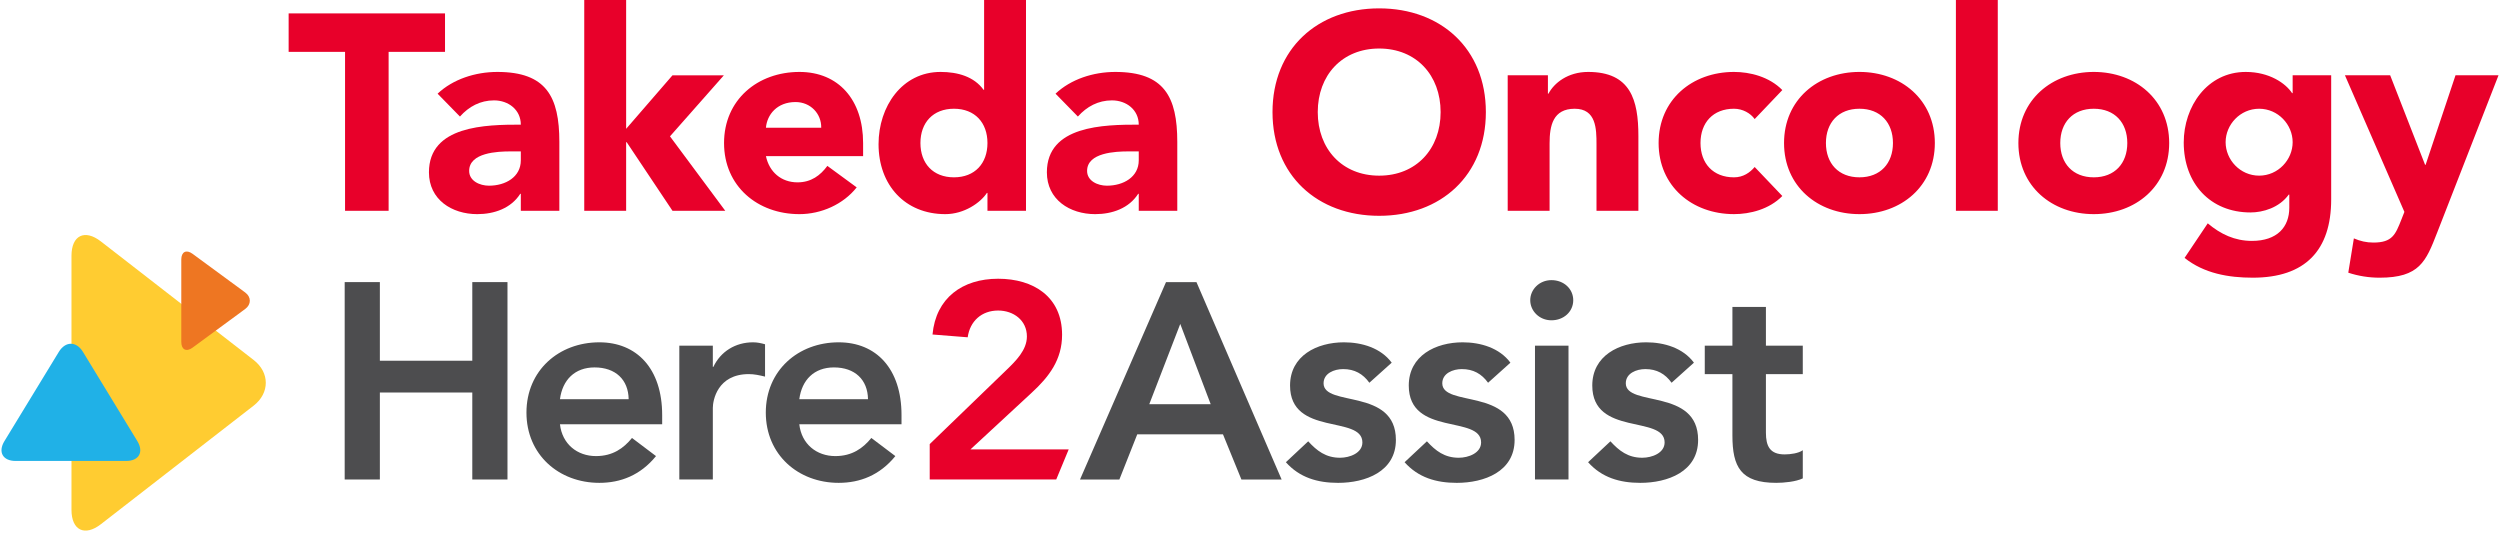 <svg width="244" height="52" viewBox="0 0 244 52" xmlns="http://www.w3.org/2000/svg" xmlns:xlink="http://www.w3.org/1999/xlink">
  <defs>
    <path id="h2a-a" d="M0 0h18.963v28.849H0z"/>
    <path id="h2a-c" d="M0 0h6.688v9.603H0z"/>
    <path id="h2a-e" d="M0 0h13.547v11.439H0z"/>
  </defs>
  <g fill="none" fill-rule="evenodd">
    <path d="M61.357 38.962c-.027-1.905-1.281-3.102-3.325-3.102-1.935 0-3.135 1.224-3.38 3.102h6.705Zm-6.705 2.449c.218 1.932 1.689 3.103 3.516 3.103 1.635 0 2.698-.762 3.515-1.769l2.344 1.769c-1.525 1.876-3.46 2.612-5.532 2.612-3.952 0-7.113-2.749-7.113-6.858s3.161-6.858 7.113-6.858c3.652 0 6.133 2.559 6.133 7.103v.898h-9.976Zm11.649-7.674h3.271v2.068h.054c.708-1.496 2.152-2.395 3.87-2.395.408 0 .79.082 1.172.191v3.157c-.546-.136-1.063-.245-1.58-.245-3.08 0-3.516 2.585-3.516 3.292v6.994h-3.271v-13.062Zm18.416 5.225c-.027-1.905-1.281-3.102-3.325-3.102-1.935 0-3.135 1.224-3.38 3.102h6.705Zm-6.705 2.449c.218 1.932 1.689 3.103 3.516 3.103 1.635 0 2.698-.762 3.515-1.769l2.344 1.769c-1.525 1.876-3.46 2.612-5.532 2.612-3.952 0-7.113-2.749-7.113-6.858s3.161-6.858 7.113-6.858c3.652 0 6.133 2.559 6.133 7.103v.898h-9.976Z" fill="#4D4D4F"/>
    <path d="m90.74 43.343 7.495-7.238c.9-.871 1.99-1.933 1.99-3.266 0-1.578-1.308-2.531-2.807-2.531-1.609 0-2.753 1.035-2.971 2.612l-3.434-.272c.327-3.565 2.916-5.443 6.405-5.443 3.461 0 6.241 1.769 6.241 5.47 0 2.422-1.254 4.082-2.971 5.66l-5.969 5.524h9.587l-1.218 2.94H90.74v-3.456Z" fill="#E8002A"/>
    <path d="m118.164 39.452-2.971-7.837-3.025 7.837h5.996Zm-4.361-11.919h2.972l8.312 19.267h-3.925l-1.799-4.409h-8.367l-1.745 4.409h-3.842l8.394-19.267Zm19.848 9.824c-.627-.871-1.445-1.334-2.562-1.334-.872 0-1.908.408-1.908 1.388 0 2.341 7.059.436 7.059 5.524 0 3.102-2.971 4.192-5.642 4.192-2.017 0-3.761-.518-5.096-2.015l2.18-2.04c.845.924 1.717 1.604 3.107 1.604.954 0 2.181-.461 2.181-1.496 0-2.694-7.06-.572-7.06-5.551 0-2.912 2.617-4.219 5.261-4.219 1.743 0 3.597.545 4.66 1.988l-2.18 1.959Zm11.586 0c-.627-.871-1.445-1.334-2.562-1.334-.872 0-1.908.408-1.908 1.388 0 2.341 7.059.436 7.059 5.524 0 3.102-2.971 4.192-5.642 4.192-2.017 0-3.761-.518-5.096-2.015l2.18-2.04c.845.924 1.717 1.604 3.107 1.604.954 0 2.181-.461 2.181-1.496 0-2.694-7.06-.572-7.06-5.551 0-2.912 2.617-4.219 5.261-4.219 1.743 0 3.597.545 4.66 1.988l-2.18 1.959Zm4.577 9.441h3.272V33.737h-3.272v13.061Zm1.609-19.457c1.198 0 2.126.844 2.126 1.961 0 1.115-.928 1.959-2.126 1.959-1.199 0-2.071-.926-2.071-1.959 0-1.034.872-1.961 2.071-1.961Zm11.725 10.016c-.627-.871-1.445-1.334-2.562-1.334-.872 0-1.908.408-1.908 1.388 0 2.341 7.059.436 7.059 5.524 0 3.102-2.971 4.192-5.642 4.192-2.017 0-3.761-.518-5.096-2.015l2.18-2.04c.845.924 1.717 1.604 3.107 1.604.954 0 2.181-.461 2.181-1.496 0-2.694-7.06-.572-7.06-5.551 0-2.912 2.617-4.219 5.261-4.219 1.743 0 3.597.545 4.66 1.988l-2.18 1.959Zm3.238-.844v-2.776h2.698v-3.781h3.27v3.781h3.598v2.776h-3.598v5.715c0 1.306.382 2.122 1.826 2.122.572 0 1.363-.108 1.772-.408v2.749c-.682.326-1.826.435-2.589.435-3.462 0-4.279-1.551-4.279-4.626v-5.987h-2.698Z" fill="#4D4D4F"/>
    <g transform="translate(6.977 22.939)">
      <mask id="h2a-b" fill="#fff">
        <use xlink:href="#h2a-a"/>
      </mask>
      <path d="M0 18.052V2.026C0 .03 1.291-.6 2.869.625l4.586 3.558c1.578 1.226 4.161 3.23 5.738 4.454l4.587 3.56c1.579 1.224 1.579 3.228 0 4.454l-4.587 3.559c-1.577 1.225-4.16 3.228-5.738 4.454l-4.586 3.559C1.291 29.448 0 28.817 0 26.822v-8.769Z" fill="#FFCC31" mask="url(#b)"/>
    </g>
    <g transform="translate(17.694 24.55)">
      <mask id="h2a-d" fill="#fff">
        <use xlink:href="#h2a-c"/>
      </mask>
      <path d="M6.236 3.995c.604.444.604 1.169 0 1.613l-1.472 1.081c-.603.444-1.592 1.169-2.195 1.613l-1.472 1.081c-.603.444-1.097.194-1.097-.554V.774c0-.749.494-.998 1.097-.554l1.472 1.081c.603.443 1.592 1.169 2.195 1.613l1.472 1.081Z" fill="#EE7622" mask="url(#d)"/>
    </g>
    <g transform="translate(.145 33.55)">
      <mask id="h2a-f" fill="#fff">
        <use xlink:href="#h2a-e"/>
      </mask>
      <path d="M5.593.799c.65-1.065 1.713-1.065 2.362 0l1.472 2.415c.649 1.065 1.712 2.809 2.361 3.874l1.472 2.415c.649 1.066.159 1.936-1.09 1.936H1.377c-1.249 0-1.739-.87-1.09-1.936l1.472-2.415c.65-1.065 1.713-2.809 2.362-3.874l1.472-2.415Z" fill="#20B1E7" mask="url(#f)"/>
    </g>
    <path fill="#E8002A" d="M33.677 5.062h-5.506v-3.755h15.263v3.755h-5.505v15.512h-4.252zm16.147 9.715c-1.254 0-4.034.109-4.034 1.905 0 .98 1.036 1.441 1.934 1.441 1.609 0 3.108-.842 3.108-2.475v-.871h-1.008Zm1.008 4.136h-.054c-.899 1.416-2.535 1.987-4.197 1.987-2.481 0-4.716-1.416-4.716-4.082 0-4.572 5.56-4.653 8.967-4.653 0-1.443-1.199-2.368-2.617-2.368-1.335 0-2.452.599-3.324 1.578l-2.181-2.231c1.499-1.415 3.68-2.123 5.833-2.123 4.77 0 6.05 2.422 6.05 6.83v6.722h-3.761v-1.66ZM57.023.001h4.088v12.572l4.524-5.224h5.015l-5.26 5.958 5.396 7.266h-5.151l-4.469-6.694h-.055v6.694h-4.088z"/>
    <path d="M80.151 12.464c.027-1.361-1.036-2.504-2.508-2.504-1.797 0-2.779 1.225-2.888 2.504h5.396Zm3.462 5.824c-1.309 1.659-3.462 2.612-5.588 2.612-4.087 0-7.358-2.721-7.358-6.94 0-4.217 3.271-6.939 7.358-6.939 3.816 0 6.214 2.722 6.214 6.939v1.28h-9.484c.327 1.551 1.499 2.558 3.079 2.558 1.337 0 2.235-.68 2.917-1.607l2.862 2.097Zm9.492-7.675c-2.044 0-3.271 1.361-3.271 3.346 0 1.988 1.227 3.348 3.271 3.348 2.044 0 3.271-1.36 3.271-3.348 0-1.985-1.227-3.346-3.271-3.346Zm7.032 9.959h-3.761v-1.741h-.055c-.626.952-2.208 2.069-4.061 2.069-3.925 0-6.514-2.831-6.514-6.831 0-3.674 2.29-7.048 6.052-7.048 1.689 0 3.269.462 4.196 1.742h.055V.001h4.088v20.571Zm9.997-5.795c-1.254 0-4.034.109-4.034 1.905 0 .98 1.036 1.441 1.934 1.441 1.609 0 3.108-.842 3.108-2.475v-.871h-1.008Zm1.008 4.136h-.054c-.899 1.416-2.535 1.987-4.197 1.987-2.481 0-4.716-1.416-4.716-4.082 0-4.572 5.56-4.653 8.967-4.653 0-1.443-1.199-2.368-2.617-2.368-1.335 0-2.452.599-3.324 1.578l-2.181-2.231c1.499-1.415 3.68-2.123 5.833-2.123 4.77 0 6.05 2.422 6.05 6.83v6.722h-3.761v-1.66Zm23.466-1.769c3.625 0 5.996-2.612 5.996-6.204 0-3.592-2.371-6.204-5.996-6.204-3.625 0-5.996 2.612-5.996 6.204 0 3.592 2.371 6.204 5.996 6.204m0-16.327c6.023 0 10.412 3.946 10.412 10.123 0 6.178-4.389 10.123-10.412 10.123-6.023 0-10.412-3.945-10.412-10.123 0-6.177 4.389-10.123 10.412-10.123m12.543 6.531h3.925v1.795h.054c.544-1.033 1.881-2.122 3.871-2.122 4.141 0 4.905 2.722 4.905 6.259v7.293h-4.088v-6.477c0-1.523-.027-3.482-2.126-3.482-2.126 0-2.453 1.66-2.453 3.373v6.586h-4.088V7.348Zm24.105 4.272c-.409-.572-1.172-1.007-2.018-1.007-2.044 0-3.27 1.361-3.27 3.346 0 1.988 1.226 3.349 3.27 3.349.901 0 1.554-.463 2.018-1.008l2.698 2.83c-1.281 1.306-3.162 1.769-4.716 1.769-4.087 0-7.358-2.721-7.358-6.94 0-4.217 3.271-6.938 7.358-6.938 1.554 0 3.435.462 4.716 1.769l-2.698 2.83Zm10.225 5.687c2.044 0 3.271-1.361 3.271-3.347 0-1.987-1.227-3.347-3.271-3.347-2.044 0-3.271 1.36-3.271 3.347 0 1.986 1.227 3.347 3.271 3.347m0-10.287c4.088 0 7.359 2.722 7.359 6.94s-3.271 6.939-7.359 6.939-7.359-2.721-7.359-6.939 3.271-6.94 7.359-6.94m9.415 13.551h4.087V0h-4.087zm13.457-3.264c2.044 0 3.271-1.361 3.271-3.347 0-1.987-1.227-3.347-3.271-3.347-2.044 0-3.271 1.36-3.271 3.347 0 1.986 1.227 3.347 3.271 3.347m0-10.287c4.088 0 7.359 2.722 7.359 6.94s-3.271 6.939-7.359 6.939-7.359-2.721-7.359-6.939 3.271-6.94 7.359-6.94m16.138 10.123c1.853 0 3.271-1.551 3.271-3.266 0-1.713-1.418-3.264-3.271-3.264s-3.271 1.551-3.271 3.264c0 1.715 1.418 3.266 3.271 3.266Zm7.032 2.314c0 4.979-2.535 7.645-7.658 7.645-2.345 0-4.742-.407-6.651-1.931l2.262-3.374c1.254 1.061 2.645 1.715 4.307 1.715 2.48 0 3.652-1.361 3.652-3.239v-1.279h-.055c-.927 1.279-2.507 1.741-3.734 1.741-3.925 0-6.514-2.829-6.514-6.829 0-3.511 2.29-6.885 6.052-6.885 2.315 0 3.897 1.115 4.523 2.068h.055v-1.742h3.761v12.11Zm10.335 3.265c-1.089 2.803-1.717 4.38-5.615 4.38-1.034 0-2.07-.163-3.051-.488l.545-3.348c.627.272 1.226.408 1.907.408 1.853 0 2.153-.789 2.725-2.231l.3-.762-5.804-13.334h4.415l3.406 8.735h.055l2.916-8.735h4.197l-5.996 15.375Z" fill="#E8002A"/>
    <path fill="#4D4D4F" d="M46.096 46.799v-8.49h-9.022v8.49h-3.433v-19.266h3.433v7.674h9.022v-7.674h3.434v19.266z"/>
  </g>
</svg>
